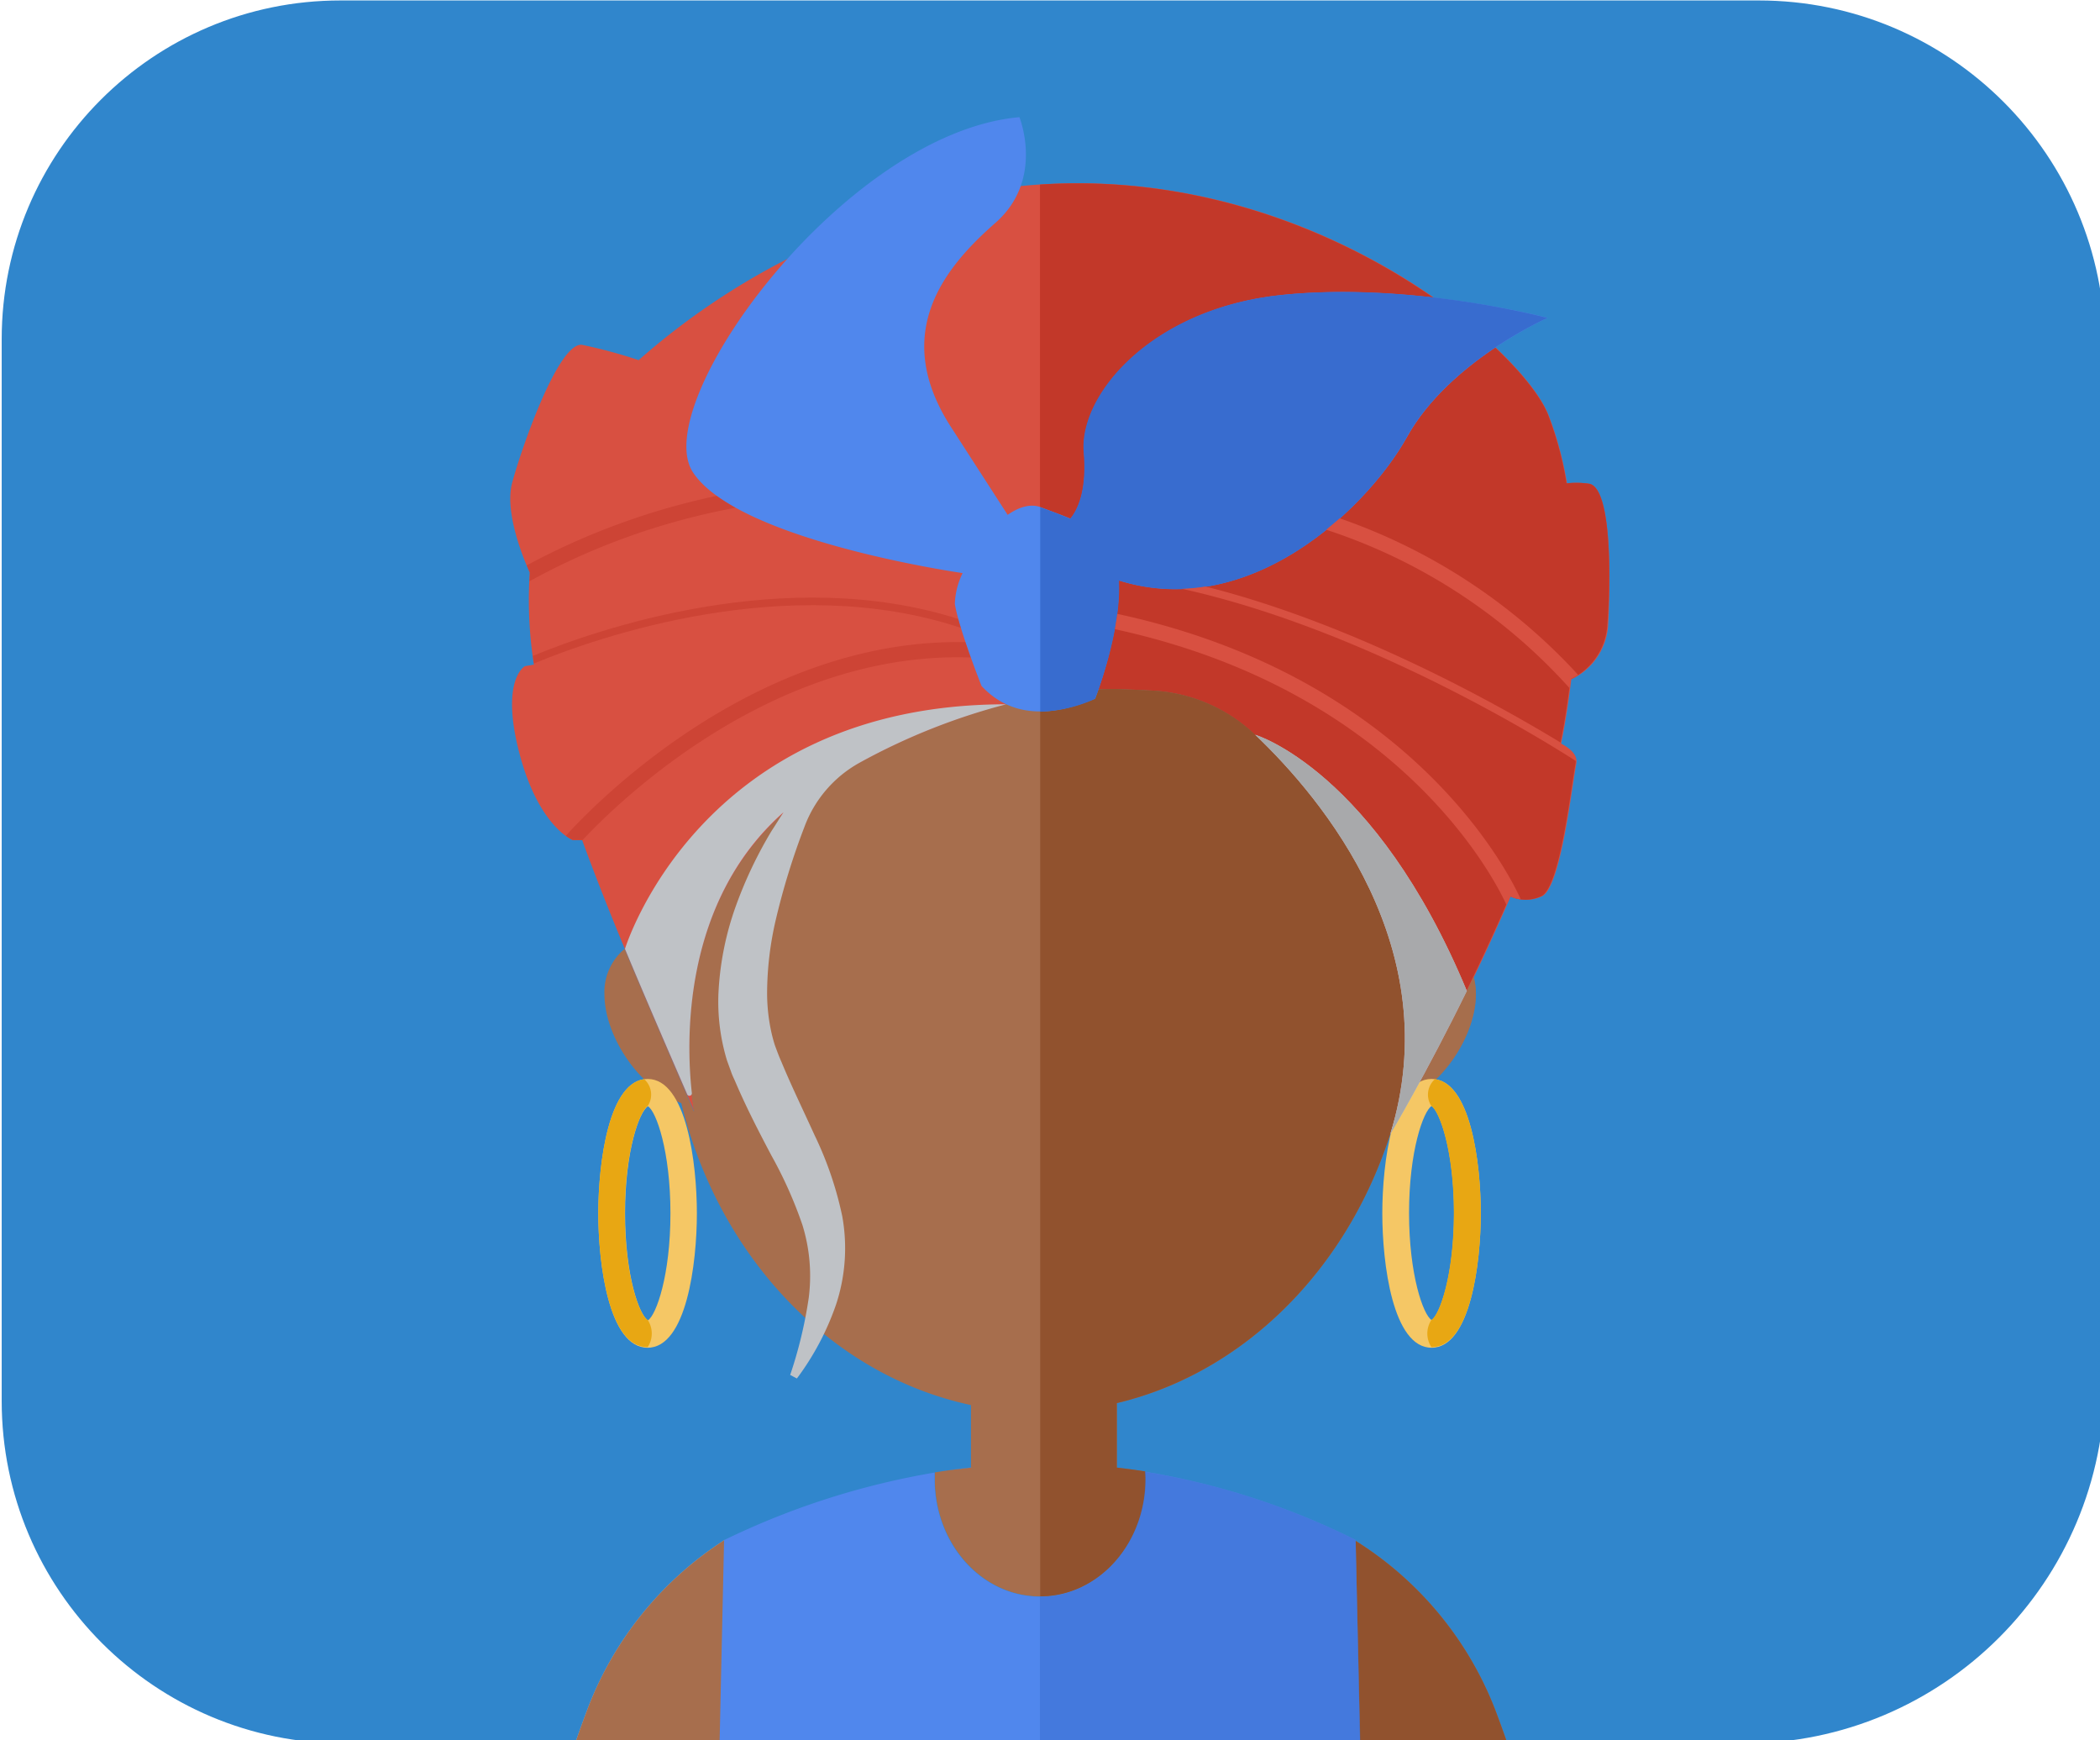 <?xml version="1.0" encoding="UTF-8" standalone="no"?>
<!-- Created with Inkscape (http://www.inkscape.org/) -->

<svg
   xmlns:dc="http://purl.org/dc/elements/1.1/"
   xmlns:cc="http://creativecommons.org/ns#"
   xmlns:rdf="http://www.w3.org/1999/02/22-rdf-syntax-ns#"
   xmlns:svg="http://www.w3.org/2000/svg"
   xmlns="http://www.w3.org/2000/svg"
   xmlns:xlink="http://www.w3.org/1999/xlink"
   xmlns:sodipodi="http://sodipodi.sourceforge.net/DTD/sodipodi-0.dtd"
   xmlns:inkscape="http://www.inkscape.org/namespaces/inkscape"
   width="72.828mm"
   height="60.343mm"
   viewBox="0 0 72.828 60.343"
   version="1.1"
   id="svg8"
   inkscape:version="0.92.4 (5da689c313, 2019-01-14)"
   sodipodi:docname="esther-outcome.svg">
  <defs
     id="defs2">
    <style
       id="style815">.cls-1,.cls-3{fill:#96b7f4;}.cls-2{fill:#b9cff8;}.cls-3{opacity:0.61;}.cls-4{fill:#f3bd43;}.cls-5{fill:#f8d8ba;}.cls-6{fill:#58a45d;}.cls-7{fill:#e8a713;}.cls-8{fill:#f2c8a2;}.cls-9{fill:#fff;}.cls-10{fill:#3c3f42;}.cls-11{fill:#202224;}.cls-12{fill:#388f3e;}.cls-13{fill:#c1c2c4;}.cls-14{fill:#dbdcdf;}</style>
    <path
       id="f1sA7YIv3a"
       d="m 401.14,115.35 c 25.46,0 46.09,20.63 46.09,46.09 0,37.18 0,101.03 0,137.81 0,26.56 -21.53,48.1 -48.09,48.1 -46.38,0 -139.43,0 -186.31,0 -25.18,0 -45.6,-20.41 -45.6,-45.59 0,-37.29 0,-103.94 0,-141.32 0,-24.91 20.19,-45.09 45.09,-45.09 46.99,0 142.04,0 188.82,0 z"
       inkscape:connector-curvature="0" />
  </defs>
  <sodipodi:namedview
     id="base"
     pagecolor="#ffffff"
     bordercolor="#666666"
     borderopacity="1.0"
     inkscape:pageopacity="0.0"
     inkscape:pageshadow="2"
     inkscape:zoom="1.979899"
     inkscape:cx="79.459455"
     inkscape:cy="66.647287"
     inkscape:document-units="mm"
     inkscape:current-layer="g1016"
     showgrid="false"
     inkscape:window-width="1920"
     inkscape:window-height="1017"
     inkscape:window-x="-8"
     inkscape:window-y="-8"
     inkscape:window-maximized="1" />
  <g
     inkscape:label="Layer 1"
     inkscape:groupmode="layer"
     id="layer1"
     transform="translate(77.133,-70.109)">
    <g
       id="g1016"
       transform="matrix(0.265,0,0,0.265,-116.111,59.441)">
      <g
         id="g1587"
         transform="matrix(0.983,0,0,0.983,-17.079,-73.073)">
        <g
           id="g1585">
          <use
             id="use1583"
             xlink:href="#f1sA7YIv3a"
             style="opacity:1;fill:#3086cc;fill-opacity:1"
             x="0"
             y="0"
             width="100%"
             height="100%" />
        </g>
      </g>
      <g
         transform="translate(3.496,19.077)"
         style="isolation:isolate"
         id="Esther">
        <path
           class="cls-4"
           d="m 383.92,193.77 c -1.14,0.12 -2.28,0.25 -3.43,0.41 1.15,-0.16 2.29,-0.29 3.43,-0.41 z"
           id="path8634"
           inkscape:connector-curvature="0"
           style="fill:#96b7f4" />
        <path
           class="cls-5"
           d="m 349.52,203.78 v 0 c -0.81,0.52 -1.59,1.06 -2.36,1.63 0.77,-0.57 1.55,-1.11 2.36,-1.63 z"
           id="path8642"
           inkscape:connector-curvature="0"
           style="fill:#b9cff8" />
        <path
           class="cls-5"
           d="m 333.51,346.86 c -1.39,-2.33 -5.4,-6 -5.85,-6.37 l -0.18,-0.13 c 0,-1.09 0.06,-2.17 0.1,-3.26 0,-1.32 0.12,-2.63 0.18,-3.94 h -15.31 c 0,1.83 -0.06,3.66 -0.06,5.49 0,1.63 0,3.26 0,4.89 a 9.09,9.09 0 0 0 -2.24,6 v 8.93 a 9.14,9.14 0 0 0 9.14,9.14 h 0.55 a 9.14,9.14 0 0 0 9.13,-9.14 v -8.86 a 24.28,24.28 0 0 1 1.9,5.06 2.63,2.63 0 0 0 2.54,2 2.57,2.57 0 0 0 0.67,-0.09 2.63,2.63 0 0 0 1.88,-3.21 28.68,28.68 0 0 0 -2.45,-6.51 z"
           id="path8644"
           inkscape:connector-curvature="0"
           style="fill:#b9cff8" />
        <path
           class="cls-7"
           d="m 351.6,84.48 a 11.47,11.47 0 0 0 -2.94,-0.06 45.09,45.09 0 0 0 -2.44,-9 C 341.65,64.07 297.48,27.92 246.75,55 a 94.3,94.3 0 0 0 -19.58,13.3 66.14,66.14 0 0 0 -7.39,-2 c -3.1,-0.45 -8,13.67 -9.17,18.07 -1.17,4.4 2.31,11.72 2.31,11.72 v 0 a 54.44,54.44 0 0 0 0.54,12.05 l -1.18,0.21 c 0,0 -3.24,1.72 -0.72,11.37 2.52,9.65 7,11.39 7,11.39 h 1.22 c 3.87,10.63 9,22.38 14.7,35.57 0,0 -5.63,-28.51 16,-42.34 21.63,-13.83 39.39,-13 39.39,-13 2.05,0.08 3.55,0.14 4.74,0.21 a 21,21 0 0 1 13.3,5.78 c 8.87,8.44 25.16,28 17.67,52.27 a 294.45,294.45 0 0 0 15.71,-31.14 4.85,4.85 0 0 0 4.07,0 c 2.43,-1.05 3.83,-13.57 4.52,-17.39 0.19,-1 -0.65,-1.86 -2,-2.55 0.58,-2.81 1,-5.64 1.34,-8.45 v 0 a 8.4,8.4 0 0 0 4.81,-6.92 c 0.32,-5.1 0.62,-18.01 -2.43,-18.67 z"
           id="path8648"
           inkscape:connector-curvature="0"
           style="fill:#d85041" />
        <path
           class="cls-8"
           d="m 356.65,355.74 c 0,-1.55 0,-3.09 0,-4.65 0,-38 -6.07,-76 -17.24,-105.82 a 45.41,45.41 0 0 0 -18.68,-22.65 v 28.59 c 12.18,28.34 20.19,62.06 21.51,98.42 0,1 0.06,2.06 0.08,3.09 a 1.67,1.67 0 0 0 -0.16,0.12 c -0.43,0.39 -4.23,3.84 -5.56,6.05 a 28.4,28.4 0 0 0 -2.37,6.14 2.5,2.5 0 0 0 1.8,3 2.28,2.28 0 0 0 0.63,0.09 2.49,2.49 0 0 0 2.41,-1.88 23.35,23.35 0 0 1 1.8,-4.79 v 8.4 a 8.68,8.68 0 0 0 8.68,8.68 h 0.52 a 8.68,8.68 0 0 0 8.67,-8.68 v -8.47 a 8.62,8.62 0 0 0 -2.09,-5.64 z"
           id="path8650"
           inkscape:connector-curvature="0"
           style="fill:#a76e4d" />
        <path
           class="cls-9"
           d="m 356.65,355.74 c 0,-1.55 0,-3.09 0,-4.65 0,-38 -6.07,-76 -17.24,-105.82 a 45.41,45.41 0 0 0 -18.68,-22.65 v 28.59 c 12.18,28.34 20.19,62.06 21.51,98.42 0,1 0.06,2.06 0.08,3.09 a 1.67,1.67 0 0 0 -0.16,0.12 c -0.43,0.39 -4.23,3.84 -5.56,6.05 a 28.4,28.4 0 0 0 -2.37,6.14 2.5,2.5 0 0 0 1.8,3 2.28,2.28 0 0 0 0.63,0.09 2.49,2.49 0 0 0 2.41,-1.88 23.35,23.35 0 0 1 1.8,-4.79 v 8.4 a 8.68,8.68 0 0 0 8.68,8.68 h 0.52 a 8.68,8.68 0 0 0 8.67,-8.68 v -8.47 a 8.62,8.62 0 0 0 -2.09,-5.64 z"
           id="path8652"
           inkscape:connector-curvature="0"
           style="fill:#91522e" />
        <path
           class="cls-3"
           d="m 223.25,358.5 c -1.33,-2.21 -5.13,-5.66 -5.56,-6.05 a 1.67,1.67 0 0 0 -0.16,-0.12 c 0,-1 0.05,-2.06 0.08,-3.1 1.29,-35.68 9,-68.8 20.84,-96.81 v -29.77 a 45.48,45.48 0 0 0 -18,22.22 C 209.27,274.7 203.2,312.69 203.2,350.7 q 0,2.32 0,4.65 a 8.61,8.61 0 0 0 -2.12,5.67 v 8.48 a 8.68,8.68 0 0 0 8.67,8.68 h 0.52 A 8.68,8.68 0 0 0 219,369.5 v -8.41 a 23.62,23.62 0 0 1 1.8,4.8 2.48,2.48 0 0 0 2.41,1.87 2.27,2.27 0 0 0 0.63,-0.08 2.5,2.5 0 0 0 1.8,-3 28.4,28.4 0 0 0 -2.39,-6.18 z"
           id="path8654"
           inkscape:connector-curvature="0"
           style="opacity:0.61;fill:#f8d8ba" />
        <path
           class="cls-8"
           d="m 223.25,358.5 c -1.33,-2.21 -5.13,-5.66 -5.56,-6.05 a 1.67,1.67 0 0 0 -0.16,-0.12 c 0,-1 0.05,-2.06 0.08,-3.1 1.29,-35.68 9,-68.8 20.84,-96.81 v -29.77 a 45.48,45.48 0 0 0 -18,22.22 C 209.27,274.7 203.2,312.69 203.2,350.7 q 0,2.32 0,4.65 a 8.61,8.61 0 0 0 -2.12,5.67 v 8.48 a 8.68,8.68 0 0 0 8.67,8.68 h 0.52 A 8.68,8.68 0 0 0 219,369.5 v -8.41 a 23.62,23.62 0 0 1 1.8,4.8 2.48,2.48 0 0 0 2.41,1.87 2.27,2.27 0 0 0 0.63,-0.08 2.5,2.5 0 0 0 1.8,-3 28.4,28.4 0 0 0 -2.39,-6.18 z"
           id="path8656"
           inkscape:connector-curvature="0"
           style="fill:#a76e4d" />
        <path
           class="cls-8"
           d="m 233.11,517.51 v 0 c 0,0 6.26,-0.35 5.91,7.13 0,0 22.61,-0.7 27.3,-7.14 h -33.21 z"
           id="path8658"
           inkscape:connector-curvature="0"
           style="fill:#a76e4d" />
        <path
           class="cls-10"
           d="m 266.36,517.51 v 0 c -4.69,6.44 -27.3,7.14 -27.3,7.14 0.35,-7.48 -5.91,-7.13 -5.91,-7.13 h -3.54 a 10.48,10.48 0 0 0 -3.6,0.63 10.68,10.68 0 0 0 -7.09,10.06 V 531 a 5.39,5.39 0 0 0 5.39,5.39 h 9.77 l 18.55,-5.17 0.88,4 a 1.52,1.52 0 0 0 1.48,1.18 h 8.16 a 1.52,1.52 0 0 0 1.48,-1.18 l 1.74,-7.82 v 0 z"
           id="path8660"
           inkscape:connector-curvature="0"
           style="fill:#5087ed" />
        <circle
           class="cls-11"
           cx="201.85"
           cy="349.34"
           r="3.13"
           id="circle8662"
           style="fill:#f5c765" />
        <circle
           class="cls-11"
           cx="209.16"
           cy="351.56"
           r="3.13"
           id="circle8664"
           style="fill:#f5c765" />
        <circle
           class="cls-11"
           cx="216.59"
           cy="350.65"
           r="3.13"
           id="circle8666"
           style="fill:#f5c765" />
        <path
           class="cls-8"
           d="m 307.86,117.32 a 21,21 0 0 0 -13.3,-5.78 c -1.19,-0.07 -2.69,-0.13 -4.74,-0.21 0,0 -17.82,-0.84 -39.39,13 -21.57,13.84 -16,42.34 -16,42.34 -3.25,-7.57 -6.32,-14.65 -9.1,-21.33 a 7.33,7.33 0 0 0 -2.64,5.89 c 0,5.58 4.63,12.46 10.06,14.28 4.89,20.11 19.59,35.61 37.91,39.51 v 8.18 c -1.58,0.17 -3.16,0.37 -4.73,0.63 0,0.29 0,0.58 0,0.88 0,8.48 6.17,15.35 13.78,15.35 7.61,0 13.79,-6.87 13.79,-15.35 0,-0.33 0,-0.65 -0.05,-1 -1.23,-0.19 -2.47,-0.36 -3.71,-0.5 v -8.44 c 16.63,-3.94 30.14,-17.49 35.8,-35.28 7.46,-24.23 -8.82,-43.74 -17.68,-52.17 z"
           id="path8668"
           inkscape:connector-curvature="0"
           style="fill:#a76e4d" />
        <path
           class="cls-8"
           d="m 336.45,149 c -3.14,6.51 -6.13,12.11 -8.19,15.81 4.71,-2.48 8.48,-8.55 8.48,-13.58 A 8.72,8.72 0 0 0 336.45,149 Z"
           id="path8670"
           inkscape:connector-curvature="0"
           style="fill:#a76e4d" />
        <path
           class="cls-10"
           d="m 321,222.66 a 97.07,97.07 0 0 0 -27.58,-8.93 c 0,0.32 0.05,0.64 0.05,1 0,8.48 -6.17,15.35 -13.79,15.35 -7.62,0 -13.78,-6.87 -13.78,-15.35 0,-0.3 0,-0.59 0,-0.88 a 101.6,101.6 0 0 0 -27.55,8.84 l -1.09,49.14 a 100.71,100.71 0 0 1 84.88,3.71 c 0,-0.2 0,-0.41 0,-0.61 z"
           id="path8672"
           inkscape:connector-curvature="0"
           style="fill:#5087ed" />
        <path
           class="cls-10"
           d="m 270.71,213.17 c -1.58,0.17 -3.15,0.39 -4.72,0.64 1.57,-0.25 3.14,-0.45 4.72,-0.62 z"
           id="path8674"
           inkscape:connector-curvature="0"
           style="fill:#5087ed" />
        <path
           class="cls-10"
           d="m 289.75,213.23 v 0 c 1.24,0.14 2.48,0.31 3.71,0.5 -1.23,-0.19 -2.46,-0.36 -3.71,-0.5 z"
           id="path8676"
           inkscape:connector-curvature="0"
           style="fill:#5087ed" />
        <path
           class="cls-12"
           d="m 351.6,84.48 a 11.53,11.53 0 0 0 -3,-0.06 45.13,45.13 0 0 0 -2.43,-9 c -3.54,-8.76 -30.81,-32.4 -66.48,-30.09 v 67 a 48,48 0 0 1 10.08,-1 c 2.05,0.08 3.55,0.14 4.74,0.21 a 21,21 0 0 1 13.3,5.78 c 8.87,8.44 25.16,28 17.67,52.27 a 294.45,294.45 0 0 0 15.71,-31.14 4.85,4.85 0 0 0 4.07,0 c 2.43,-1.05 3.83,-13.57 4.52,-17.39 0.19,-1 -0.65,-1.86 -2,-2.55 0.58,-2.81 1,-5.64 1.33,-8.45 v 0 a 8.4,8.4 0 0 0 4.81,-6.92 c 0.43,-5.09 0.73,-18 -2.32,-18.66 z"
           id="path8678"
           inkscape:connector-curvature="0"
           style="fill:#c23829" />
        <path
           class="cls-13"
           d="m 336.45,149 c -3.14,6.51 -6.13,12.11 -8.19,15.81 4.71,-2.48 8.48,-8.55 8.48,-13.58 A 8.66,8.66 0 0 0 336.45,149 Z"
           id="path8680"
           inkscape:connector-curvature="0"
           style="opacity:0.5;mix-blend-mode:multiply;fill:#a76e4d" />
        <path
           class="cls-9"
           d="m 307.86,117.32 a 21,21 0 0 0 -13.3,-5.78 c -1.19,-0.07 -2.69,-0.13 -4.74,-0.21 a 47.94,47.94 0 0 0 -10.1,1 v 117.72 c 7.62,0 13.79,-6.87 13.79,-15.35 0,-0.33 0,-0.65 -0.05,-1 -1.23,-0.19 -2.47,-0.36 -3.71,-0.5 v -8.44 c 16.63,-3.94 30.14,-17.49 35.8,-35.28 7.45,-24.22 -8.83,-43.73 -17.69,-52.16 z"
           id="path8682"
           inkscape:connector-curvature="0"
           style="fill:#91522e" />
        <path
           class="cls-14"
           d="m 279.72,212.67 v 17.38 c 7.62,0 13.79,-6.87 13.79,-15.35 0,-0.33 0,-0.65 -0.05,-1 a 85.76,85.76 0 0 0 -13.74,-1.03 z"
           id="path8684"
           inkscape:connector-curvature="0"
           style="fill:none" />
        <path
           class="cls-8"
           d="m 313.83,505.54 v 0 l 0.6,-15.14 q -11,1.59 -21.88,2.22 l 0.54,12.92 v 0 V 524 H 312 c 4.72,0.56 8.42,0.68 8.42,0.68 -0.35,-7.48 5.91,-7.13 5.91,-7.13 h -11.39 a 1.1,1.1 0 0 1 -1.11,-1.11 z"
           id="path8686"
           inkscape:connector-curvature="0"
           style="fill:#a76e4d" />
        <path
           class="cls-10"
           d="m 283,89.68 c 0,0 3.09,-1.78 2.46,-9.32 -0.63,-7.54 9,-18.87 25.94,-20.59 16.94,-1.72 34.73,3 34.73,3 0,0 -12.88,5.66 -18.39,15.56 -5.51,9.9 -22.84,26.39 -41.54,17.27 z"
           id="path8688"
           inkscape:connector-curvature="0"
           style="fill:#5087ed" />
        <path
           class="cls-7"
           d="m 237.34,271.8 v 1.66 c -0.1,4.72 -3,12.13 -5.18,17 a 69.46,69.46 0 0 1 -3.88,7.4 c -15.68,26.59 -18.52,98.41 -1.22,189.26 34.67,7.91 69.83,7.7 105.44,0 15.52,-118.24 16.06,-159.4 -1.09,-186.81 a 64.9,64.9 0 0 1 -7.88,-17.53 33.37,33.37 0 0 1 -1.27,-7.3 100.71,100.71 0 0 0 -84.88,-3.71 z"
           id="path8690"
           inkscape:connector-curvature="0"
           style="fill:#d85041" />
        <path
           class="cls-9"
           d="m 313.83,505.54 0.6,-15.14 q -11,1.59 -21.88,2.22 l 0.54,12.92 v 0 V 524 H 312 c 4.72,0.56 8.42,0.68 8.42,0.68 -0.35,-7.48 5.91,-7.13 5.91,-7.13 h -11.39 a 1.1,1.1 0 0 1 -1.11,-1.11 z"
           id="path8692"
           inkscape:connector-curvature="0"
           style="fill:#91522e" />
        <path
           class="cls-8"
           d="m 245.13,490.53 0.48,15 v 10.87 a 1.11,1.11 0 0 1 -1.11,1.11 h -11.38 c 0,0 6.26,-0.35 5.91,7.13 h 0.77 0.46 0.21 0.26 0.27 0.34 0.25 0.4 0.29 l 1.57,-0.12 h 0.37 0.47 0.41 l 0.49,-0.05 h 0.44 l 0.51,-0.06 0.6,-0.07 h 0.3 v 0 c 6.94,-0.83 16.09,-2.62 18.88,-6.46 v 0 -12 l 0.64,-12.85 q -10.96,-0.89 -21.83,-2.5 z"
           id="path8694"
           inkscape:connector-curvature="0"
           style="fill:#a76e4d" />
        <path
           class="cls-15"
           d="m 322.22,275.51 v 0 c 0,-0.2 0,-0.41 0,-0.61 L 321,222.66 a 96.72,96.72 0 0 0 -27.58,-8.92 c 0,0.32 0.05,0.63 0.05,1 0,8.48 -6.17,15.35 -13.79,15.35 v 34.21 a 102.1,102.1 0 0 1 42.54,11.21 z"
           id="path8696"
           inkscape:connector-curvature="0"
           style="opacity:0.5;mix-blend-mode:multiply;fill:#386ccf" />
        <path
           class="cls-10"
           d="m 333.5,518.14 a 10.48,10.48 0 0 0 -3.6,-0.63 h -3.54 a 6.28,6.28 0 0 0 -3.09,0.76 3.79,3.79 0 0 0 -0.56,0.36 5.43,5.43 0 0 0 -1,1 7.47,7.47 0 0 0 -1.21,5 h -0.07 -0.61 -0.55 c -4.76,-0.25 -22.05,-1.54 -26.09,-7.08 v 0 9.83 0 l 1.74,7.82 a 1.51,1.51 0 0 0 1.48,1.18 h 8.16 a 1.5,1.5 0 0 0 1.47,-1.18 l 0.89,-4 18.55,5.17 h 9.77 a 5.39,5.39 0 0 0 5.39,-5.39 v -2.78 a 10.68,10.68 0 0 0 -7.13,-10.06 z"
           id="path8698"
           inkscape:connector-curvature="0"
           style="fill:#5087ed" />
        <path
           class="cls-16"
           d="m 333.5,518.14 a 10.48,10.48 0 0 0 -3.6,-0.63 h -3.54 a 6.28,6.28 0 0 0 -3.09,0.76 3.79,3.79 0 0 0 -0.56,0.36 5.43,5.43 0 0 0 -1,1 7.47,7.47 0 0 0 -1.21,5 h -0.07 -0.61 -0.55 c -4.76,-0.25 -22.05,-1.54 -26.09,-7.08 v 0 9.83 0 l 1.74,7.82 a 1.51,1.51 0 0 0 1.48,1.18 h 8.16 a 1.5,1.5 0 0 0 1.47,-1.18 l 0.89,-4 18.55,5.17 h 9.77 a 5.39,5.39 0 0 0 5.39,-5.39 v -2.78 a 10.68,10.68 0 0 0 -7.13,-10.06 z"
           id="path8700"
           inkscape:connector-curvature="0"
           style="fill:#386ccf" />
        <path
           class="cls-10"
           d="m 286.9,112.59 c -6.6,2.79 -11.46,2 -14.86,-1.66 0,0 -3,-7.58 -3.49,-10.74 a 9.76,9.76 0 0 1 1.39,-4.7 l -0.32,0.68 c 0,0 -29.36,-4.17 -35.33,-13.17 -5.97,-9 19.81,-44.45 42.71,-46.49 0,0 3.31,8.17 -3.14,13.83 -6.45,5.66 -13.83,14.3 -5.81,26.72 l 7.41,11.48 c 1.45,-1 2.95,-1.5 4.32,-1 5,1.94 10,3.13 10.22,9.84 0.22,6.71 -3.1,15.21 -3.1,15.21 z"
           id="path8702"
           inkscape:connector-curvature="0"
           style="fill:#5087ed" />
        <g
           class="cls-17"
           id="g8712"
           style="opacity:0.5;mix-blend-mode:multiply">
          <path
             class="cls-18"
             d="m 212,108.61 0.88,-0.38 -0.54,0.1 a 1.52,1.52 0 0 0 -0.34,0.28 z"
             id="path8704"
             inkscape:connector-curvature="0"
             style="opacity:0.5;mix-blend-mode:multiply;fill:#d85041" />
          <path
             class="cls-12"
             d="m 239.86,87.62 a 27.76,27.76 0 0 1 -2.48,-1.56 92.82,92.82 0 0 0 -24.86,9.09 c 0.23,0.58 0.4,0.93 0.4,0.93 v 0 c 0,0.38 0,0.77 -0.05,1.16 a 89.59,89.59 0 0 1 26.99,-9.62 z"
             id="path8706"
             inkscape:connector-curvature="0"
             style="fill:#c23829" />
          <path
             class="cls-12"
             d="m 269.93,105.2 c -28.19,-0.57 -49.7,22.44 -52.29,25.34 a 5.28,5.28 0 0 0 0.92,0.55 h 1.22 v 0.06 c 4.39,-4.71 24.77,-24.86 50.84,-23.94 -0.22,-0.64 -0.46,-1.32 -0.69,-2.01 z"
             id="path8708"
             inkscape:connector-curvature="0"
             style="fill:#c23829" />
          <path
             class="cls-12"
             d="m 269.33,103.33 c -0.13,-0.4 -0.24,-0.79 -0.34,-1.17 -22.49,-7.16 -47.08,1.29 -55.67,4.84 0.05,0.34 0.08,0.68 0.13,1 8.28,-3.44 33.27,-12.19 55.88,-4.67 z"
             id="path8710"
             inkscape:connector-curvature="0"
             style="fill:#c23829" />
        </g>
        <path
           class="cls-16"
           d="m 311.35,59.77 c -17,1.72 -26.57,13 -25.94,20.59 0.44,5.2 -0.9,7.66 -1.77,8.69 -1.22,-0.51 -2.51,-1 -3.82,-1.47 a 0.29,0.29 0 0 0 -0.1,0 v 26.72 a 18.84,18.84 0 0 0 7.18,-1.68 c 0,0 3.37,-8.45 3.14,-15.17 v -0.31 c 17.2,5.37 32.56,-9.57 37.68,-18.8 5.51,-9.9 18.39,-15.56 18.39,-15.56 0,0 -17.79,-4.78 -34.76,-3.01 z"
           id="path8714"
           inkscape:connector-curvature="0"
           style="fill:#386ccf" />
        <path
           class="cls-7"
           d="M 317.14,90.49 A 73.45,73.45 0 0 1 349,111.22 c 0.05,-0.4 0.12,-0.81 0.17,-1.21 v 0 a 7.51,7.51 0 0 0 0.95,-0.53 A 76,76 0 0 0 318.92,89 c -0.58,0.49 -1.17,1 -1.78,1.49 z"
           id="path8716"
           inkscape:connector-curvature="0"
           style="fill:#d85041" />
        <path
           class="cls-7"
           d="m 347.86,118.46 a 0.36,0.36 0 0 1 0,-0.1 C 340.68,114 321.5,103 301.35,97.92 a 24,24 0 0 1 -3.07,0.3 c 24.31,5.38 48,20.24 51.57,22.55 0.02,-0.91 -0.78,-1.67 -1.99,-2.31 z"
           id="path8718"
           inkscape:connector-curvature="0"
           style="fill:#d85041" />
        <path
           class="cls-7"
           d="m 289.81,101.5 c -0.09,0.67 -0.2,1.33 -0.32,2 37.82,8.19 50.11,33.53 51.26,36.1 0.16,-0.38 0.33,-0.75 0.49,-1.13 a 4.16,4.16 0 0 0 1.37,0.38 c -1.19,-2.69 -13.86,-28.96 -52.8,-37.35 z"
           id="path8720"
           inkscape:connector-curvature="0"
           style="fill:#d85041" />
        <path
           class="cls-11"
           d="m 330.94,197.52 c -5.09,0 -6.45,-11.06 -6.45,-17.59 0,-6.53 1.36,-17.58 6.45,-17.58 5.09,0 6.44,11.05 6.44,17.58 0,6.53 -1.38,17.59 -6.44,17.59 z m 0,-31.63 c -1.08,0.7 -2.95,5.88 -2.95,14 0,8.12 1.87,13.35 2.95,14 1.08,-0.7 2.94,-5.88 2.94,-14 0,-8.12 -1.88,-13.3 -2.94,-14 z"
           id="path8722"
           inkscape:connector-curvature="0"
           style="fill:#f5c765" />
        <path
           class="cls-19"
           d="m 337.38,179.93 c 0,-6.32 -1.27,-16.89 -6,-17.55 a 2.7,2.7 0 0 0 -0.47,3.51 c 1.08,0.7 2.94,5.88 2.94,14 0,8.12 -1.86,13.35 -2.94,14 a 3.24,3.24 0 0 0 0,3.54 c 5.09,0.09 6.47,-10.97 6.47,-17.5 z"
           id="path8724"
           inkscape:connector-curvature="0"
           style="fill:#e8a713" />
        <path
           class="cls-11"
           d="m 221.89,179.93 c 0,-6.53 1.36,-17.58 6.45,-17.58 5.09,0 6.45,11.05 6.45,17.58 0,6.53 -1.36,17.59 -6.45,17.59 -5.09,0 -6.45,-11.06 -6.45,-17.59 z m 3.5,0 c 0,8.17 1.87,13.35 3,14 1.08,-0.7 2.94,-5.88 2.94,-14 0,-8.12 -1.86,-13.34 -2.94,-14 -1.13,0.66 -3,5.84 -3,14 z"
           id="path8726"
           inkscape:connector-curvature="0"
           style="fill:#f5c765" />
        <path
           class="cls-19"
           d="m 221.89,179.93 c 0,-6.32 1.28,-16.89 6,-17.55 a 2.7,2.7 0 0 1 0.47,3.51 c -1.08,0.7 -3,5.88 -3,14 0,8.12 1.87,13.35 3,14 a 3.24,3.24 0 0 1 0,3.54 c -5.11,0.09 -6.47,-10.97 -6.47,-17.5 z"
           id="path8728"
           inkscape:connector-curvature="0"
           style="fill:#e8a713" />
        <path
           class="cls-12"
           d="m 323.49,282.81 a 33.37,33.37 0 0 1 -1.27,-7.3 102.1,102.1 0 0 0 -42.5,-11.25 V 493 a 252.13,252.13 0 0 0 52.74,-5.85 c 15.52,-118.24 16.06,-159.4 -1.09,-186.81 a 64.9,64.9 0 0 1 -7.88,-17.53 z"
           id="path8730"
           inkscape:connector-curvature="0"
           style="fill:#c23829" />
        <path
           class="cls-20"
           d="m 335.55,150.83 c -12,-28.88 -27.69,-33.51 -27.69,-33.51 8.87,8.44 25.16,28 17.67,52.27 0,0 4.7,-7.9 10.02,-18.76 z"
           id="path8732"
           inkscape:connector-curvature="0"
           style="fill:#bfc2c6" />
        <path
           class="cls-21"
           d="m 335.55,150.83 c -12,-28.88 -27.69,-33.51 -27.69,-33.51 8.87,8.44 25.16,28 17.67,52.27 0,0 4.7,-7.9 10.02,-18.76 z"
           id="path8734"
           inkscape:connector-curvature="0"
           style="fill:#a8a9ab" />
        <path
           class="cls-20"
           d="m 248.87,129.36 a 15.9,15.9 0 0 1 7.22,-8.39 83.11,83.11 0 0 1 19.18,-7.64 v 0 c -40.17,0 -49.88,32 -49.89,32 2.5,6 5.24,12.33 8.13,19 a 0.32,0.32 0 0 0 0.62,-0.15 c -0.73,-6.52 -1.37,-24.89 12,-36.72 -0.53,0.79 -1,1.59 -1.54,2.4 a 55.4,55.4 0 0 0 -4.73,9.95 39.14,39.14 0 0 0 -2.24,11.19 26.35,26.35 0 0 0 1.11,8.93 l 0.53,1.46 c 0.17,0.51 0.36,0.86 0.55,1.3 1.43,3.36 3.1,6.58 4.73,9.67 a 55.34,55.34 0 0 1 4.07,9.12 22.54,22.54 0 0 1 0.82,9.5 57.6,57.6 0 0 1 -2.43,10.1 l 0.88,0.46 a 35.42,35.42 0 0 0 5.14,-9.72 23.49,23.49 0 0 0 0.79,-11.53 46.22,46.22 0 0 0 -3.64,-10.63 c -1.48,-3.26 -3,-6.37 -4.31,-9.53 -0.37,-0.83 -0.6,-1.49 -0.86,-2.18 a 19.89,19.89 0 0 1 -0.56,-2.18 24,24 0 0 1 -0.46,-4.61 42.8,42.8 0 0 1 1.16,-9.74 93.3,93.3 0 0 1 3.73,-12.06 z"
           id="path8736"
           inkscape:connector-curvature="0"
           style="fill:#bfc2c6" />
      </g>
    </g>
  </g>
</svg>

